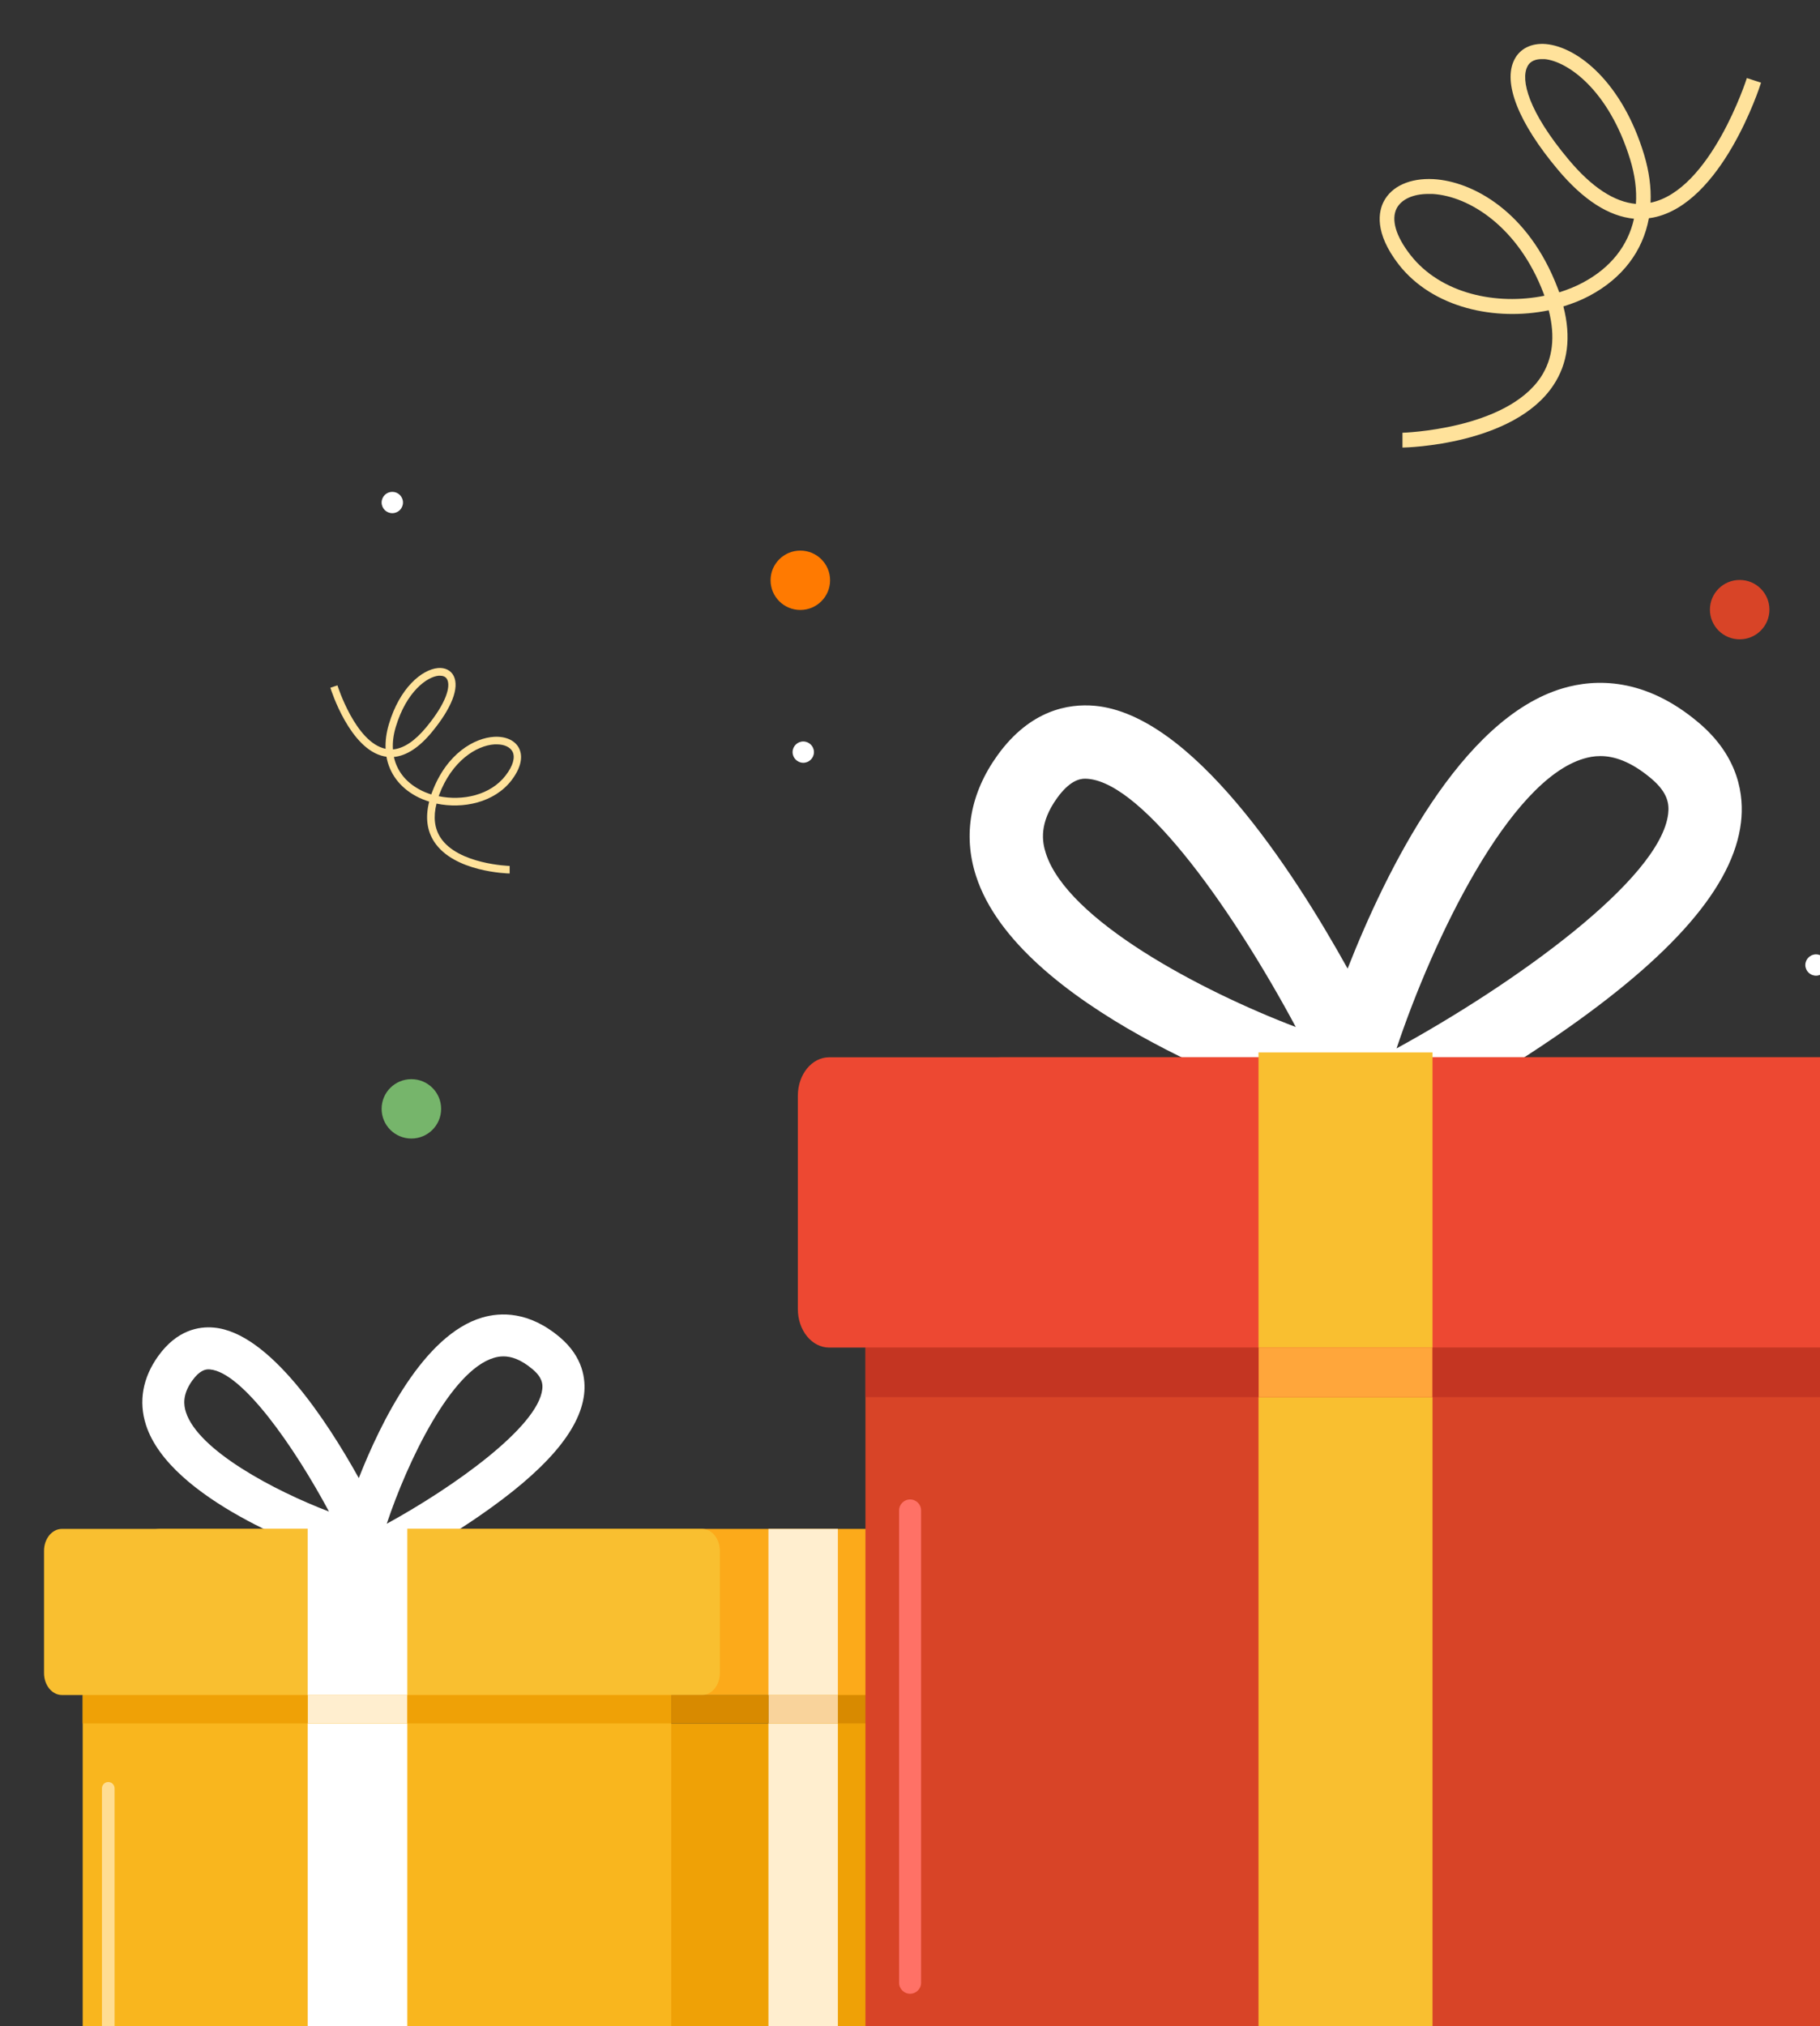 <svg width="248" height="276" viewBox="0 0 248 276" fill="none" xmlns="http://www.w3.org/2000/svg">
<rect x="0" y="0" width="248" height="276" fill="#333333" stroke="none"/>
<g clip-path="url(#clip0_1_341)">
<g clip-path="url(#clip1_1_341)">
<path d="M51.26 214.42C50.88 214.42 50.51 214.35 50.15 214.2L45.04 212.06C42.37 211.15 23.17 204.31 19.89 194.1C18.86 190.9 19.44 187.65 21.58 184.69C24.12 181.17 27.1 180.65 29.15 180.84C36.69 181.52 44.53 193.5 48.89 201.34C51.9 193.69 57.73 181.84 65.68 179.48C68.2 178.73 72.08 178.6 76.3 182.17C79.46 184.85 79.83 187.88 79.59 189.94C79 194.89 74.3 200.33 65.2 206.58C58.89 210.92 52.82 213.99 52.56 214.12C52.16 214.32 51.71 214.43 51.27 214.43L51.26 214.42ZM68.6 184.76C68.09 184.76 67.66 184.85 67.3 184.96C61.46 186.69 55.54 199.05 52.7 207.56C61.92 202.51 73.28 194.37 73.89 189.26C73.98 188.53 73.89 187.63 72.59 186.53C70.95 185.14 69.63 184.76 68.6 184.76ZM28.4 186.53C27.95 186.53 27.18 186.7 26.21 188.04C24.81 189.98 25.04 191.43 25.33 192.35C27 197.57 37.41 203.07 44.83 205.9C40.11 197.1 33.04 186.94 28.62 186.54C28.56 186.54 28.48 186.53 28.39 186.53H28.4Z" fill="white"/>
<path d="M122.03 219.58H28.66C26.12 219.58 24.07 221.64 24.07 224.17V290.11C24.07 292.65 26.13 294.7 28.66 294.7H122.03C124.57 294.7 126.62 292.64 126.62 290.11V224.17C126.62 221.63 124.56 219.58 122.03 219.58ZM104.71 234.76H91.46V230.9H104.71V234.76Z" fill="#EFA106"/>
<path d="M91.469 224.17V290.11C91.469 292.65 89.87 294.7 87.879 294.7H14.86C12.88 294.7 11.27 292.64 11.27 290.11V224.17C11.27 221.63 12.88 219.58 14.86 219.58H87.879C89.87 219.58 91.469 221.64 91.469 224.17Z" fill="#F9B61E"/>
<path d="M131.893 211.25V227.9C131.893 229.55 130.553 230.89 128.903 230.89H21.802C20.152 230.89 18.812 229.55 18.812 227.9V211.25C18.812 209.6 20.152 208.26 21.802 208.26H128.913C130.563 208.26 131.903 209.6 131.903 211.25H131.893Z" fill="#FCAA1A"/>
<path d="M98.09 211.25V227.9C98.09 229.55 97 230.89 95.66 230.89H8.44C7.09 230.89 6 229.55 6 227.9V211.25C6 209.6 7.09 208.26 8.44 208.26H95.66C97 208.26 98.09 209.6 98.09 211.25Z" fill="#F9BF30"/>
<path d="M55.5 207.879H41.93V230.899H55.5V207.879Z" fill="white"/>
<path d="M55.5 234.769H41.93V294.709H55.5V234.769Z" fill="white"/>
<path d="M114.171 208.26H104.711V230.9H114.171V208.26Z" fill="#FFEECF"/>
<path d="M114.171 234.769H104.711V294.709H114.171V234.769Z" fill="#FFEECF"/>
<path d="M55.5 230.9H41.93V234.76H55.5V230.9Z" fill="#FFEECF"/>
<path d="M41.929 230.9H11.27V234.76H41.929V230.9Z" fill="#EFA106"/>
<path d="M114.171 230.9H104.711V234.76H114.171V230.9Z" fill="#F9D39B"/>
<path d="M104.719 230.9H91.469V234.76H104.719V230.9Z" fill="#D88A00"/>
<path d="M91.472 230.9H55.512V234.76H91.472V230.9Z" fill="#EFA106"/>
<path d="M126.63 230.9H114.18V234.76H126.63V230.9Z" fill="#D88A00"/>
<path d="M14.751 281.29C14.281 281.29 13.891 280.91 13.891 280.43V243.6C13.891 243.13 14.271 242.74 14.751 242.74C15.231 242.74 15.611 243.12 15.611 243.6V280.43C15.611 280.9 15.231 281.29 14.751 281.29Z" fill="#FFDD92"/>
<path d="M187.781 154.79C187.121 154.79 186.471 154.66 185.851 154.4L176.921 150.66C172.261 149.08 138.711 137.12 132.991 119.3C131.191 113.71 132.211 108.03 135.931 102.87C140.361 96.73 145.571 95.82 149.161 96.14C162.331 97.32 176.031 118.26 183.631 131.94C188.881 118.58 199.071 97.87 212.951 93.76C217.341 92.46 224.131 92.22 231.491 98.46C237.011 103.14 237.661 108.43 237.231 112.04C236.201 120.68 227.981 130.19 212.101 141.1C201.081 148.67 190.471 154.04 190.031 154.26C189.321 154.62 188.551 154.79 187.781 154.79ZM218.071 102.99C217.191 102.99 216.431 103.15 215.801 103.34C205.611 106.36 195.261 127.95 190.301 142.81C206.401 133.99 226.251 119.78 227.311 110.85C227.461 109.57 227.311 108.01 225.041 106.08C222.171 103.65 219.861 102.99 218.081 102.99H218.071ZM147.861 106.07C147.081 106.07 145.731 106.37 144.041 108.71C141.591 112.11 141.991 114.63 142.511 116.23C145.431 125.34 163.601 134.96 176.571 139.9C168.331 124.52 155.991 106.78 148.261 106.09C148.151 106.08 148.011 106.07 147.861 106.07Z" fill="white"/>
<path d="M311.399 163.789H148.309C143.879 163.789 140.289 167.379 140.289 171.809V286.979C140.289 291.409 143.879 294.999 148.309 294.999H311.399C315.829 294.999 319.419 291.409 319.419 286.979V171.809C319.419 167.379 315.829 163.789 311.399 163.789ZM281.149 190.309H258.009V183.559H281.149V190.309Z" fill="#C43522"/>
<path d="M258.01 171.809V286.979C258.01 291.409 255.21 294.999 251.74 294.999H124.2C120.74 294.999 117.93 291.409 117.93 286.979V171.809C117.93 167.379 120.74 163.789 124.2 163.789H251.74C255.21 163.789 258.01 167.379 258.01 171.809Z" fill="#D84427"/>
<path d="M328.62 149.24V178.33C328.62 181.22 326.28 183.56 323.4 183.56H136.32C133.43 183.56 131.09 181.22 131.09 178.33V149.24C131.09 146.36 133.43 144.02 136.32 144.02H323.4C326.28 144.02 328.62 146.36 328.62 149.24Z" fill="#D84427"/>
<path d="M269.579 149.24V178.33C269.579 181.22 267.669 183.56 265.329 183.56H112.979C110.629 183.56 108.719 181.22 108.719 178.33V149.24C108.719 146.36 110.629 144.02 112.979 144.02H265.319C267.669 144.02 269.569 146.36 269.569 149.24H269.579Z" fill="#ED4832"/>
<path d="M195.198 143.359H171.488V183.569H195.198V143.359Z" fill="#F9BF30"/>
<path d="M195.198 190.309H171.488V294.999H195.198V190.309Z" fill="#F9BF30"/>
<path d="M195.198 183.559H171.488V190.309H195.198V183.559Z" fill="#FFA63B"/>
<path d="M171.49 183.561H117.93V190.311H171.49V183.561Z" fill="#C43522"/>
<path d="M258.009 183.561H195.199V190.311H258.009V183.561Z" fill="#C43522"/>
<path d="M124.012 271.58C123.182 271.58 122.512 270.91 122.512 270.08V205.75C122.512 204.92 123.182 204.25 124.012 204.25C124.842 204.25 125.512 204.92 125.512 205.75V270.08C125.512 270.91 124.842 271.58 124.012 271.58Z" fill="#FF7166"/>
<path d="M60.11 151.043C60.11 153.278 58.296 155.087 56.055 155.087C53.813 155.087 52 153.278 52 151.043C52 148.808 53.813 147 56.055 147C58.296 147 60.11 148.808 60.11 151.043Z" fill="#76B56B"/>
<path d="M248.913 131.451C248.913 132.249 248.257 132.903 247.456 132.903C246.656 132.903 246 132.249 246 131.451C246 130.654 246.656 130 247.456 130C248.257 130 248.913 130.654 248.913 131.451Z" fill="white"/>
<path d="M110.913 102.451C110.913 103.249 110.257 103.903 109.456 103.903C108.656 103.903 108 103.249 108 102.451C108 101.654 108.656 101 109.456 101C110.257 101 110.913 101.654 110.913 102.451Z" fill="white"/>
</g>
<g clip-path="url(#clip2_1_341)">
<path d="M191.106 61V58.948C191.106 58.948 205.178 58.551 209.956 51.37C211.592 48.888 211.952 45.844 211.036 42.27C203.804 43.759 195.262 42.005 190.583 36.015C187.212 31.647 187.866 28.768 188.554 27.444C189.634 25.359 192.153 24.234 195.328 24.4C200.629 24.697 208.254 28.768 212.247 39.225C212.312 39.424 212.41 39.622 212.476 39.821C213.621 39.457 214.701 39.027 215.683 38.497C219.479 36.478 221.835 33.467 222.653 29.794C219.217 29.463 215.748 27.246 212.279 23.109C206.912 16.722 204.753 11.262 206.356 8.118C207.109 6.629 208.68 5.835 210.643 6C215.028 6.397 221.082 11.295 224.028 21.057C224.715 23.341 225.009 25.525 224.911 27.61C233.092 25.955 238.001 10.765 238.034 10.633L239.965 11.262C239.768 11.924 234.63 27.742 225.304 29.628C225.107 29.661 224.878 29.694 224.682 29.727C223.864 34.195 221.082 37.901 216.599 40.284C215.486 40.88 214.308 41.343 213.032 41.74C214.112 45.91 213.654 49.517 211.658 52.495C206.291 60.57 191.728 60.967 191.106 60.967V61ZM194.641 26.418C192.546 26.418 190.975 27.146 190.321 28.371C189.535 29.893 190.19 32.176 192.186 34.724C196.342 40.052 203.967 41.608 210.447 40.284C210.414 40.152 210.349 40.052 210.316 39.92C206.912 30.985 200.269 26.716 195.197 26.418C195 26.418 194.837 26.418 194.673 26.418H194.641ZM210.087 8.052C209.367 8.052 208.516 8.25 208.123 9.078C207.207 10.865 208.221 15.167 213.785 21.785C216.926 25.525 219.97 27.51 222.915 27.775C223.046 25.889 222.784 23.837 222.13 21.719C219.217 12.222 213.588 8.35 210.479 8.052C210.349 8.052 210.218 8.052 210.087 8.052Z" fill="#FFE29B"/>
</g>
<path d="M241.11 83.043C241.11 85.278 239.296 87.087 237.055 87.087C234.814 87.087 233 85.278 233 83.043C233 80.808 234.814 79 237.055 79C239.296 79 241.11 80.808 241.11 83.043Z" fill="#D84427"/>
<path d="M109.055 83.087C111.294 83.087 113.11 81.276 113.11 79.043C113.11 76.81 111.294 75 109.055 75C106.815 75 105 76.81 105 79.043C105 81.276 106.815 83.087 109.055 83.087Z" fill="#FF7A01"/>
<path d="M53.456 69.903C54.261 69.903 54.913 69.253 54.913 68.451C54.913 67.65 54.261 67 53.456 67C52.652 67 52 67.65 52 68.451C52 69.253 52.652 69.903 53.456 69.903Z" fill="white"/>
<g clip-path="url(#clip3_1_341)">
<path d="M69.447 118.999V117.955C69.447 117.955 62.411 117.753 60.022 114.097C59.204 112.833 59.024 111.283 59.482 109.464C63.098 110.222 67.369 109.329 69.709 106.28C71.394 104.056 71.067 102.59 70.723 101.916C70.183 100.855 68.923 100.282 67.336 100.366C64.685 100.518 60.873 102.59 58.877 107.914C58.844 108.015 58.795 108.116 58.762 108.217C58.19 108.032 57.65 107.813 57.159 107.543C55.261 106.516 54.083 104.982 53.673 103.112C55.392 102.944 57.126 101.815 58.86 99.709C61.544 96.458 62.624 93.678 61.822 92.078C61.446 91.319 60.66 90.915 59.678 90.999C57.486 91.201 54.459 93.695 52.986 98.665C52.643 99.827 52.495 100.939 52.544 102C48.454 101.158 45.999 93.425 45.983 93.358L45.018 93.678C45.116 94.015 47.685 102.068 52.348 103.028C52.446 103.045 52.561 103.062 52.659 103.079C53.068 105.353 54.459 107.24 56.7 108.453C57.257 108.756 57.846 108.992 58.484 109.194C57.944 111.317 58.173 113.153 59.171 114.67C61.855 118.78 69.136 118.982 69.447 118.982V118.999ZM67.68 101.394C68.727 101.394 69.512 101.765 69.84 102.388C70.232 103.163 69.905 104.325 68.907 105.623C66.829 108.335 63.016 109.127 59.777 108.453C59.793 108.386 59.826 108.335 59.842 108.268C61.544 103.719 64.865 101.546 67.402 101.394C67.5 101.394 67.582 101.394 67.663 101.394H67.68ZM59.957 92.044C60.317 92.044 60.742 92.145 60.938 92.566C61.397 93.476 60.889 95.666 58.108 99.035C56.537 100.939 55.015 101.95 53.542 102.085C53.477 101.124 53.608 100.08 53.935 99.002C55.392 94.166 58.206 92.195 59.76 92.044C59.826 92.044 59.891 92.044 59.957 92.044Z" fill="#FFE29B"/>
</g>
</g>
<defs>
<clipPath id="clip0_1_341">
<rect width="248" height="276" fill="white"/>
</clipPath>
<clipPath id="clip1_1_341">
<rect width="322.62" height="202" fill="white" transform="translate(6 93)"/>
</clipPath>
<clipPath id="clip2_1_341">
<rect width="52" height="55" fill="white" transform="translate(188 6)"/>
</clipPath>
<clipPath id="clip3_1_341">
<rect width="26" height="28" fill="white" transform="matrix(-1 0 0 1 71 91)"/>
</clipPath>
</defs>
</svg>
